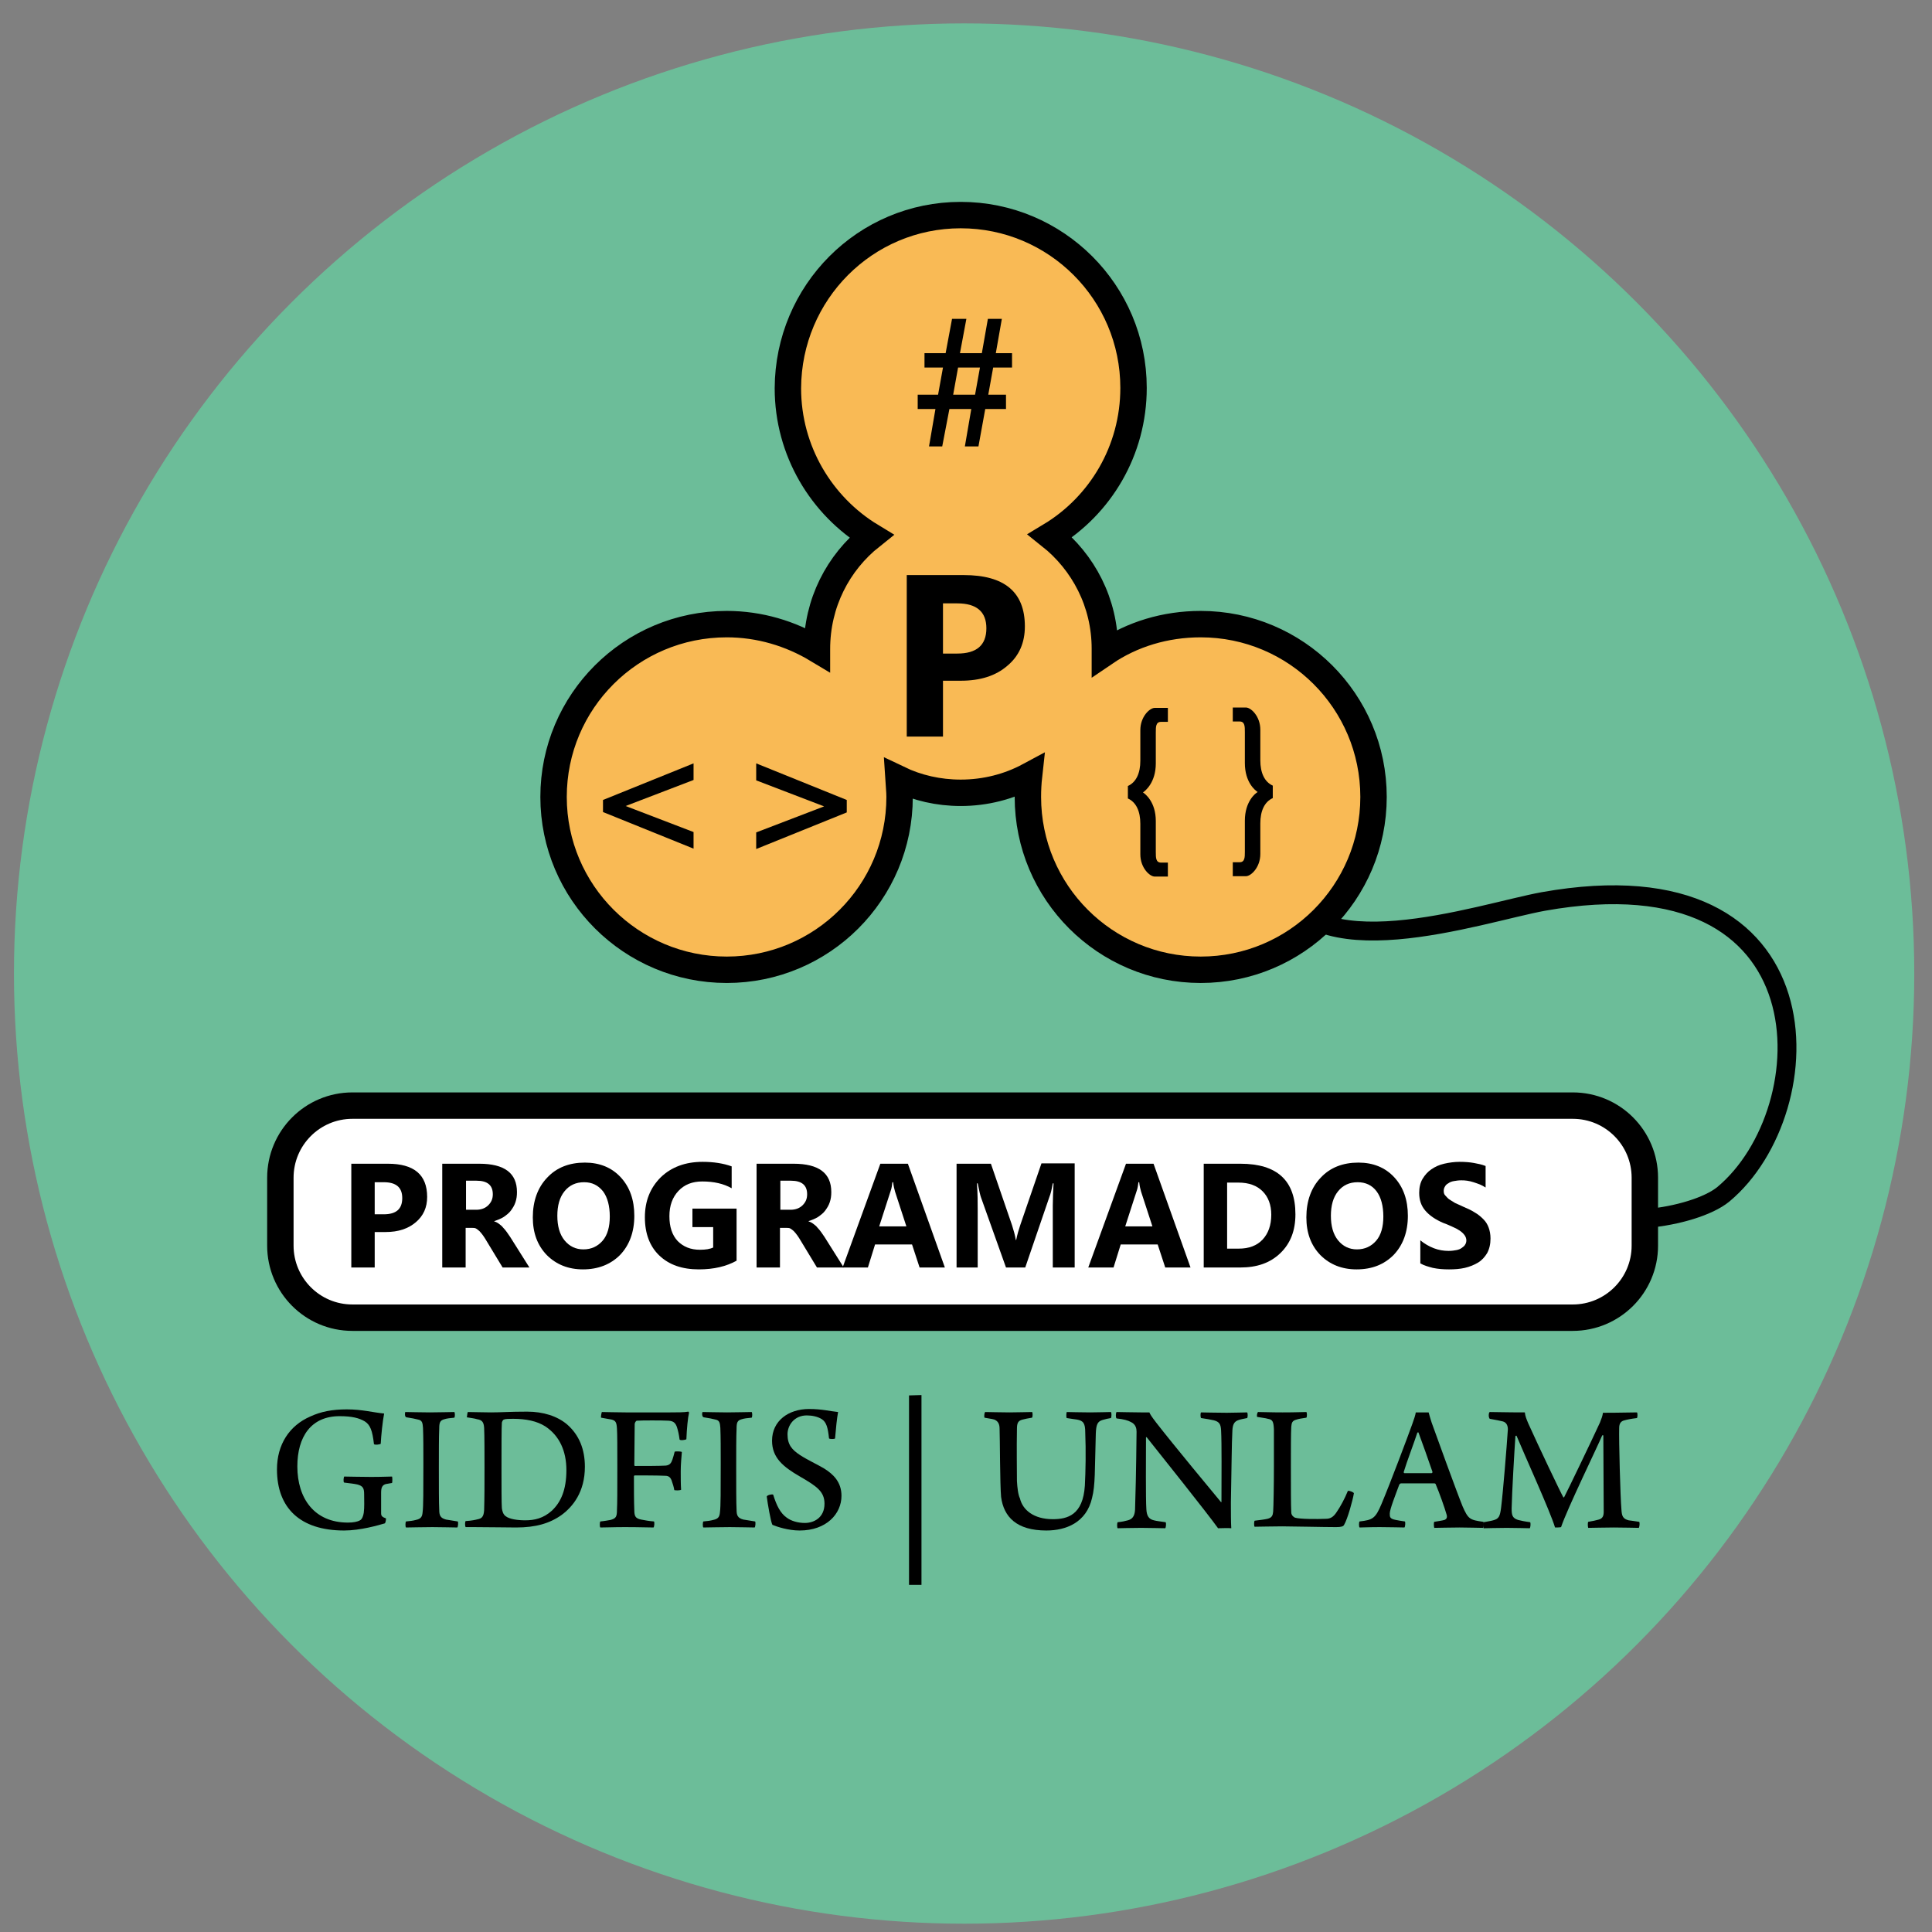 <?xml version="1.0" encoding="utf-8"?>
<!-- Generator: Adobe Illustrator 23.0.0, SVG Export Plug-In . SVG Version: 6.00 Build 0)  -->
<svg version="1.1" id="Capa_1" xmlns="http://www.w3.org/2000/svg" xmlns:xlink="http://www.w3.org/1999/xlink" x="0px" y="0px"
	 viewBox="0 0 512 512" style="enable-background:new 0 0 512 512;" xml:space="preserve">
<rect x="0" y="0" width="512" height="512" fill="#808080" stroke="none"/>
<style type="text/css">
	.st0{fill:#6CBD99;}
	.st1{fill:none;stroke:#000000;stroke-width:5;stroke-miterlimit:10;}
	.st2{fill-rule:evenodd;clip-rule:evenodd;fill:#FFFFFF;stroke:#000000;stroke-width:7;stroke-miterlimit:10;}
	.st3{fill-rule:evenodd;clip-rule:evenodd;fill:#F9BA55;stroke:#000000;stroke-width:7;stroke-miterlimit:10;}
</style>
<circle class="st0" cx="255.5" cy="258" r="251.8"/>
<g id="Layer_x0020_1">
	<g id="_693339664">
		<path class="st1" d="M422.2,318.3c0.5,8.1,26.6,4.7,34.5-1.8c26.7-22.2,29-91.3-47.7-77.6c-17,3.1-62.9,19.2-70.5-6.4l-1.7,8.1"/>
		<path class="st2" d="M93.4,293h323.4c10.6,0,19.1,8.6,19.1,19.1v18c0,10.6-8.6,19.1-19.1,19.1H93.4c-10.6,0-19.1-8.6-19.1-19.1
			v-18C74.3,301.6,82.8,293,93.4,293z"/>
		<path class="st3" d="M254.6,57c25.3,0,45.8,20.5,45.8,45.8c0,16.6-8.8,31.2-22.1,39.2c8.8,7,14.5,17.7,14.5,29.9
			c0,0.3,0,0.7,0,1.1c7.2-4.9,16-7.6,25.4-7.6c25.3,0,45.8,20.5,45.8,45.8S343.5,257,318.2,257s-45.8-20.5-45.8-45.8
			c0-1.9,0.1-3.8,0.3-5.6c-5.4,2.9-11.6,4.5-18.1,4.5c-5.9,0-11.5-1.3-16.5-3.7c0.1,1.6,0.3,3.2,0.3,4.8c0,25.3-20.5,45.8-45.8,45.8
			s-45.9-20.5-45.9-45.8s20.5-45.8,45.9-45.8c8.7,0,16.9,2.5,23.9,6.7V172c0-12.2,5.6-22.9,14.4-29.9c-13.2-8-22.1-22.6-22.1-39.2
			C208.9,77.5,229.3,57,254.6,57z"/>
		<g>
			<path d="M249.9,180.5v14.7h-9.6v-42.8h15.1c10.8,0,16.2,4.5,16.2,13.6c0,4.3-1.5,7.8-4.6,10.4c-3.1,2.7-7.2,4-12.4,4h-4.7V180.5z
				 M249.9,159.9v13.3h3.8c5.1,0,7.7-2.2,7.7-6.7c0-4.4-2.6-6.6-7.7-6.6H249.9z"/>
		</g>
		<g>
			<path d="M99.3,326.4v9.5h-6.2v-27.5h9.7c6.9,0,10.4,2.9,10.4,8.8c0,2.8-1,5-3,6.7s-4.6,2.6-8,2.6h-2.9V326.4z M99.3,313.2v8.6
				h2.4c3.3,0,4.9-1.4,4.9-4.3c0-2.8-1.6-4.2-4.9-4.2h-2.4V313.2z"/>
			<path d="M140.3,335.9h-7.1l-4.3-7.1c-0.3-0.5-0.6-1-0.9-1.4s-0.6-0.8-0.9-1.1c-0.3-0.3-0.6-0.5-0.9-0.7s-0.7-0.2-1.1-0.2h-1.7
				v10.5h-6.2v-27.5h9.8c6.7,0,10,2.5,10,7.5c0,1-0.1,1.8-0.4,2.7s-0.7,1.5-1.2,2.2s-1.2,1.2-1.9,1.7c-0.8,0.5-1.6,0.8-2.5,1.1v0.1
				c0.4,0.1,0.8,0.3,1.2,0.6c0.4,0.3,0.8,0.6,1.1,1c0.4,0.4,0.7,0.8,1,1.2c0.3,0.4,0.6,0.9,0.9,1.3L140.3,335.9z M123.5,313v7.6h2.7
				c1.3,0,2.4-0.4,3.2-1.2c0.8-0.8,1.2-1.7,1.2-2.9c0-2.4-1.4-3.6-4.3-3.6h-2.8V313z"/>
			<path d="M154.5,336.4c-3.9,0-7.1-1.3-9.6-3.8c-2.5-2.6-3.7-5.9-3.7-10c0-4.3,1.3-7.9,3.8-10.5c2.5-2.7,5.9-4,10-4
				c3.9,0,7.1,1.3,9.5,3.9s3.6,6,3.6,10.2c0,4.3-1.3,7.8-3.8,10.4C161.8,335.1,158.5,336.4,154.5,336.4z M154.8,313.3
				c-2.2,0-3.9,0.8-5.2,2.4s-1.9,3.8-1.9,6.5s0.6,4.9,1.9,6.5c1.3,1.6,3,2.4,5,2.4c2.1,0,3.8-0.8,5.1-2.3s1.9-3.7,1.9-6.4
				c0-2.8-0.6-5.1-1.8-6.7C158.5,314.1,156.9,313.3,154.8,313.3z"/>
			<path d="M195.2,334.1c-2.7,1.5-6,2.3-10,2.3c-4.4,0-7.9-1.2-10.5-3.7c-2.5-2.4-3.8-5.8-3.8-10.1c0-4.3,1.4-7.8,4.2-10.6
				c2.8-2.7,6.5-4.1,11.1-4.1c2.9,0,5.5,0.4,7.7,1.2v5.8c-2.1-1.2-4.7-1.8-7.8-1.8c-2.6,0-4.7,0.8-6.3,2.5s-2.4,3.9-2.4,6.7
				c0,2.8,0.7,5,2.2,6.6c1.5,1.5,3.4,2.3,5.9,2.3c1.5,0,2.7-0.2,3.5-0.6v-5.4h-5.5v-4.9h11.7L195.2,334.1L195.2,334.1z"/>
			<path d="M223.6,335.9h-7.1l-4.3-7.1c-0.3-0.5-0.6-1-0.9-1.4s-0.6-0.8-0.9-1.1c-0.3-0.3-0.6-0.5-0.9-0.7c-0.3-0.2-0.7-0.2-1.1-0.2
				h-1.7v10.5h-6.2v-27.5h9.8c6.7,0,10,2.5,10,7.5c0,1-0.1,1.8-0.4,2.7s-0.7,1.5-1.2,2.2s-1.2,1.2-1.9,1.7c-0.8,0.5-1.6,0.8-2.5,1.1
				v0.1c0.4,0.1,0.8,0.3,1.2,0.6c0.4,0.3,0.8,0.6,1.1,1c0.4,0.4,0.7,0.8,1,1.2c0.3,0.4,0.6,0.9,0.9,1.3L223.6,335.9z M206.8,313v7.6
				h2.7c1.3,0,2.4-0.4,3.2-1.2c0.8-0.8,1.2-1.7,1.2-2.9c0-2.4-1.4-3.6-4.3-3.6h-2.8V313z"/>
			<path d="M250.4,335.9h-6.7l-2-6.1h-9.8l-1.9,6.1h-6.7l10-27.5h7.3L250.4,335.9z M240.2,325l-3-9.2c-0.2-0.7-0.4-1.5-0.5-2.5h-0.2
				c-0.1,0.8-0.2,1.6-0.5,2.4l-3,9.3L240.2,325L240.2,325z"/>
			<path d="M285.1,335.9H279v-16.4c0-1.8,0.1-3.7,0.2-5.9H279c-0.3,1.7-0.6,2.9-0.9,3.6l-6.4,18.7h-5.1l-6.6-18.5
				c-0.2-0.5-0.5-1.8-0.9-3.8h-0.2c0.2,2.7,0.2,5.1,0.2,7.1v15.2h-5.6v-27.5h9.1l5.6,16.3c0.4,1.3,0.8,2.6,1,3.9h0.1
				c0.3-1.5,0.7-2.8,1.1-4l5.6-16.3h8.8v27.6H285.1z"/>
			<path d="M315.5,335.9h-6.7l-2-6.1H297l-1.9,6.1h-6.7l10-27.5h7.3L315.5,335.9z M305.4,325l-3-9.2c-0.2-0.7-0.4-1.5-0.5-2.5h-0.2
				c-0.1,0.8-0.2,1.6-0.5,2.4l-3,9.3L305.4,325L305.4,325z"/>
			<path d="M319,335.9v-27.5h9.7c9.8,0,14.6,4.5,14.6,13.4c0,4.3-1.3,7.7-4,10.3c-2.7,2.6-6.2,3.8-10.6,3.8L319,335.9L319,335.9z
				 M325.2,313.5v17.4h3.1c2.7,0,4.8-0.8,6.3-2.4s2.3-3.8,2.3-6.6c0-2.6-0.8-4.7-2.3-6.2s-3.6-2.3-6.4-2.3h-3V313.5z"/>
			<path d="M359.5,336.4c-3.9,0-7.1-1.3-9.6-3.8c-2.5-2.6-3.7-5.9-3.7-10c0-4.3,1.3-7.9,3.8-10.5c2.5-2.7,5.9-4,10-4
				c3.9,0,7.1,1.3,9.5,3.9s3.6,6,3.6,10.2c0,4.3-1.3,7.8-3.8,10.4C366.8,335.1,363.6,336.4,359.5,336.4z M359.8,313.3
				c-2.2,0-3.9,0.8-5.2,2.4c-1.3,1.6-1.9,3.8-1.9,6.5s0.6,4.9,1.9,6.5s3,2.4,5,2.4c2.1,0,3.8-0.8,5.1-2.3c1.3-1.5,1.9-3.7,1.9-6.4
				c0-2.8-0.6-5.1-1.8-6.7C363.6,314.1,361.9,313.3,359.8,313.3z"/>
			<path d="M376.4,334.8v-6.1c1.1,0.9,2.3,1.6,3.6,2.1c1.3,0.5,2.6,0.7,3.9,0.7c0.8,0,1.5-0.1,2-0.2c0.6-0.1,1.1-0.3,1.5-0.6
				c0.4-0.3,0.7-0.5,0.9-0.9c0.2-0.3,0.3-0.7,0.3-1.1c0-0.5-0.2-1-0.5-1.4s-0.7-0.8-1.3-1.2s-1.2-0.7-1.9-1s-1.5-0.7-2.4-1
				c-2.1-0.9-3.7-2-4.8-3.3c-1.1-1.3-1.6-2.8-1.6-4.7c0-1.4,0.3-2.7,0.9-3.7s1.4-1.9,2.3-2.5c1-0.7,2.1-1.2,3.4-1.5s2.7-0.5,4.1-0.5
				s2.7,0.1,3.8,0.3c1.1,0.2,2.1,0.4,3.1,0.8v5.7c-0.5-0.3-1-0.6-1.5-0.8c-0.5-0.2-1.1-0.4-1.7-0.6s-1.1-0.3-1.7-0.4
				s-1.1-0.1-1.6-0.1c-0.7,0-1.3,0.1-1.9,0.2s-1.1,0.3-1.5,0.6c-0.4,0.2-0.7,0.5-0.9,0.9c-0.2,0.3-0.3,0.7-0.3,1.1
				c0,0.5,0.1,0.9,0.4,1.2s0.6,0.7,1,1s1,0.6,1.6,1c0.6,0.3,1.4,0.6,2.2,1c1.1,0.5,2.1,0.9,3,1.5c0.9,0.5,1.6,1.1,2.3,1.8
				s1.1,1.4,1.4,2.2s0.5,1.8,0.5,2.9c0,1.5-0.3,2.8-0.9,3.9c-0.6,1-1.4,1.9-2.4,2.5s-2.2,1.1-3.5,1.4s-2.7,0.4-4.2,0.4
				s-2.9-0.1-4.3-0.4C378.6,335.7,377.4,335.4,376.4,334.8z"/>
		</g>
		<g>
			<path d="M102,403.7c-1.7,0.5-6.5,1.9-10.8,1.9c-11.7,0-17.8-6-17.8-16.2c0-6.6,3.3-11.6,8.8-14c2.8-1.3,5.8-1.9,9.7-1.9
				c4.1,0,6.8,0.8,9.9,1.1c-0.4,2-0.8,5.9-0.9,8c-0.1,0.2-1.6,0.4-1.8,0.1c-0.4-3.6-1-5.1-2.4-6c-1.5-0.9-3.4-1.4-6.7-1.4
				c-7.6,0-11.2,5.5-11.2,13.3c0,8.5,4.5,14.9,13.4,14.9c1.4,0,2.5-0.2,3.2-0.6c0.6-0.3,0.9-1.3,1-2c0.2-1.5,0.1-3.2,0.1-4.9
				c0-1.6-0.3-2.2-1.8-2.6c-0.9-0.2-1.9-0.3-3.5-0.5c-0.3-0.2-0.1-1.5,0-1.6c1.4,0,3.8,0.1,7.1,0.1c3.1,0,4.6-0.1,5.6-0.1
				c0.1,0.2,0.1,1.5,0,1.7c-0.6,0.1-1.2,0.2-1.7,0.3c-0.9,0.3-1.2,0.9-1.2,2.3c0,1.5,0,4.6,0,5.4c0,0.7,0.2,1,1.3,1.4
				C102.3,402.7,102.2,403.5,102,403.7z"/>
			<path d="M107.4,374.2c1,0,4,0.1,6.5,0.1c2.6,0,5.2-0.1,6.5-0.1c0.2,0.2,0.2,1.3,0,1.5c-1.1,0.1-2,0.2-2.6,0.4
				c-1.2,0.3-1.4,0.9-1.4,2.5c-0.1,2.1-0.1,6-0.1,10.3c0,4.8,0,9.5,0.1,11.2c0,1.5,0.3,2.2,1.8,2.6c0.7,0.1,1.8,0.3,3.1,0.5
				c0.2,0.1,0.1,1.4-0.1,1.6c-1.1,0-4.1-0.1-6.6-0.1c-2.9,0-5.7,0.1-7,0.1c-0.2-0.1-0.2-1.4,0-1.6c1.1-0.1,1.9-0.2,2.6-0.4
				c1.5-0.3,1.7-1,1.8-2.1c0.2-1.4,0.2-5.8,0.2-12.8c0-4.1,0-7.1-0.1-9.5c-0.1-1.3-0.2-2-1.3-2.2c-0.8-0.2-1.7-0.4-3.1-0.6
				C107.2,375.5,107.3,374.4,107.4,374.2z"/>
			<path d="M124,374.2c0.9,0,4.6,0.1,6.1,0.1c2.9,0,4.9-0.2,9.6-0.2c4.3,0,8,1.2,10.6,3.4c3.2,2.8,4.7,6.6,4.7,11.2
				c0,6.7-3.2,10.6-6.2,12.8c-3.1,2.2-6.8,3.3-12,3.3c-2.9,0-7-0.1-11.2-0.1h-2.2c-0.2-0.3-0.2-1.4,0-1.6c1.6-0.1,2.5-0.3,3.3-0.5
				c0.9-0.2,1.5-0.6,1.6-2.4c0.1-3.1,0.1-7,0.1-11.3c0-3,0-8.7-0.1-10.5c-0.1-1.6-0.6-2.1-1.9-2.3c-0.6-0.2-1.5-0.3-2.7-0.5
				C123.8,375.5,123.8,374.4,124,374.2z M134,401.8c1,0.8,3.2,1.1,5.2,1.1c2.4,0,4.8-0.5,7.1-2.6c2.3-2.2,3.8-5.4,3.8-10.7
				c0-5-1.8-9.1-5.6-11.6c-2.2-1.4-5.1-2-8.5-2c-1,0-2,0-2.5,0.2c-0.2,0.1-0.4,0.4-0.5,0.8c-0.1,1-0.1,7.8-0.1,11.9
				c0,4.2,0,9.8,0.1,10.8C133.1,400.4,133.3,401.3,134,401.8z"/>
			<path d="M159.5,374.2c1.1,0,3.7,0.1,6.3,0.1h11.8c1.8,0,3.8,0,4.8-0.2c0.1,0,0.2,0.2,0.2,0.3c-0.3,1.2-0.6,4.3-0.7,7
				c-0.2,0.2-1.6,0.4-1.8,0.1c-0.2-1.5-0.4-2.3-0.7-3.3c-0.4-1.1-0.9-1.6-2.2-1.7c-1.8-0.1-7.1-0.1-8.4,0c-0.3,0-0.6,0.6-0.6,0.9
				c0,3.1-0.1,7.5-0.1,10.9c0,0.1,0.1,0.2,0.2,0.2c2.5,0,6.5,0,8.1-0.1c1.1-0.1,1.5-0.7,1.8-1.6c0.2-0.6,0.4-1.3,0.6-2.1
				c0.3-0.1,1.6-0.1,1.9,0.1c-0.1,1.2-0.3,3.3-0.3,5.1s0,3.4,0.1,4.9c-0.3,0.2-1.4,0.2-1.8,0.1c-0.2-1.1-0.4-1.6-0.6-2.2
				c-0.3-1.1-0.8-1.6-1.8-1.6c-1.8-0.1-6.8-0.1-8.1-0.1c-0.1,0-0.2,0.2-0.2,0.2c0,3,0,6.9,0.1,9c0,1.6,0.3,2.2,1.8,2.5
				c1,0.2,2.1,0.4,3.4,0.5c0.2,0.2,0.1,1.4-0.1,1.6c-1.6,0-3.7-0.1-7.6-0.1c-3.2,0-4.8,0.1-6.5,0.1c-0.2-0.1-0.2-1.4,0-1.6
				c1.1-0.1,2.1-0.3,2.7-0.4c1.4-0.4,1.7-0.8,1.7-2.6c0.1-1.8,0.1-5.2,0.1-11.1c0-5.5,0-9-0.1-10.5c-0.1-1.6-0.3-2.1-1.4-2.4
				c-0.7-0.1-1.6-0.3-2.8-0.5C159.2,375.5,159.4,374.4,159.5,374.2z"/>
			<path d="M186.2,374.2c1,0,4,0.1,6.5,0.1c2.6,0,5.2-0.1,6.5-0.1c0.2,0.2,0.2,1.3,0,1.5c-1.1,0.1-2,0.2-2.6,0.4
				c-1.2,0.3-1.4,0.9-1.4,2.5c-0.1,2.1-0.1,6-0.1,10.3c0,4.8,0,9.5,0.1,11.2c0,1.5,0.3,2.2,1.8,2.6c0.7,0.1,1.8,0.3,3.1,0.5
				c0.2,0.1,0.1,1.4-0.1,1.6c-1.1,0-4.1-0.1-6.6-0.1c-2.9,0-5.7,0.1-7,0.1c-0.2-0.1-0.2-1.4,0-1.6c1.1-0.1,1.9-0.2,2.6-0.4
				c1.5-0.3,1.7-1,1.8-2.1c0.2-1.4,0.2-5.8,0.2-12.8c0-4.1,0-7.1-0.1-9.5c-0.1-1.3-0.2-2-1.3-2.2c-0.8-0.2-1.7-0.4-3.1-0.6
				C186,375.5,186,374.4,186.2,374.2z"/>
			<path d="M208.5,402.2c1.2,0.9,3,1.4,4.8,1.4c2.4,0,5.2-1.4,5.2-5.1c0-3.2-2-4.6-6.5-7.2s-7.4-5-7.4-9.5c0-5.3,4.4-8.4,9.8-8.4
				c3.5,0,5.6,0.6,7.7,0.8c-0.3,1.6-0.6,4.5-0.8,7c-0.1,0.2-1.4,0.2-1.6,0c-0.3-2.9-0.7-4.3-1.9-5.1c-1.1-0.7-2.6-1-4-1
				c-3.3,0-5.1,2.6-5.1,5c0,2.8,1.2,4.1,3.3,5.5c2,1.3,4.6,2.5,6.3,3.5c2.6,1.6,4.7,3.7,4.7,7.3c0,4.8-4,9.2-11.1,9.2
				c-3,0-6-1-7.2-1.5c-0.4-0.6-1.3-5.8-1.5-7.5c0.1-0.4,1.4-0.7,1.7-0.5C205.8,399,206.8,401,208.5,402.2z"/>
			<path d="M244.2,369.7V420h-3.3v-50.2L244.2,369.7L244.2,369.7z"/>
			<path d="M261.1,374.2c0.9,0,4.1,0.1,6.4,0.1s4.8-0.1,6-0.1c0.2,0.1,0.2,1.3,0,1.5c-1.1,0.2-1.8,0.3-2.5,0.5
				c-1.2,0.3-1.5,0.9-1.5,2.5c-0.1,5.1,0,11.2,0,13.8c0.1,1.7,0.3,3.6,0.8,4.6c0.7,3,3.6,5.5,8.7,5.5c3.9,0,8-1.1,8.5-8.9
				c0.2-3.8,0.3-9.2,0.1-14.1c0-2.4-0.5-3.1-2.2-3.4c-0.7-0.1-1.5-0.2-2.7-0.4c-0.2-0.2-0.1-1.4,0-1.6c1,0,3.3,0.1,6.2,0.1
				c2.2,0,4.7-0.1,5.5-0.1c0.2,0.1,0.2,1.4,0,1.6c-0.7,0.1-1.5,0.3-2.2,0.5c-1.4,0.4-1.7,1.3-1.8,3.6c-0.3,9.8-0.1,13.6-1,17.1
				c-1.5,6.5-6.9,8.6-12.1,8.6c-7.9,0-11.3-3.6-12-8.9c-0.3-3.2-0.3-15.8-0.4-18.1c0-1.2-0.4-2-1.4-2.4c-0.6-0.2-1.7-0.3-2.6-0.5
				C260.8,375.6,260.8,374.4,261.1,374.2z"/>
			<path d="M295.9,374.2c1.3,0,3.8,0.1,6.5,0.1c0.9,0,1.9,0,2.2,0c0.2,0.5,0.5,1,1.8,2.7c4.9,6.3,14.8,18.2,17.2,21.1
				c0,0,0.1,0,0.1-0.1c0-6.8,0.1-15.3-0.1-19c-0.1-1.5-0.4-2.2-1.9-2.6c-0.9-0.2-2-0.4-3.4-0.6c-0.2-0.2-0.2-1.4,0-1.5
				c1.3,0,3.5,0.1,6.8,0.1c1.7,0,4.7-0.1,5.4-0.1c0.2,0.2,0.2,1.3,0,1.5c-0.9,0.2-1.6,0.3-2.2,0.5c-1.3,0.4-1.6,1.3-1.7,2.7
				c-0.2,3.8-0.2,9.1-0.4,19.2c0,2.3,0,5.2,0.1,6.8c-0.5-0.1-3,0-3.5,0c-2.7-3.8-15.8-20.2-18.9-24.1c-0.1-0.1-0.2,0-0.2,0
				c0,5.1-0.1,16.3,0.1,19.1c0.1,1.8,0.7,2.6,2,2.9c0.7,0.2,1.8,0.3,3.1,0.5c0.2,0.2,0.1,1.4-0.1,1.6c-1.3,0-3.5-0.1-6.4-0.1
				c-3.2,0-5.1,0.1-6.2,0.1c-0.2-0.1-0.2-1.4,0-1.6c1.1-0.1,2-0.3,2.7-0.5c1.1-0.3,1.8-1,1.9-2.8c0.1-2.7,0.3-10.4,0.4-20.7
				c0-0.8-0.2-1.9-1.4-2.5c-0.9-0.5-2-0.8-3.9-1C295.6,375.6,295.7,374.4,295.9,374.2z"/>
			<path d="M333.4,374.2c1.5,0,3.2,0.1,6.5,0.1c3.5,0,5.3-0.1,6.3-0.1c0.2,0.2,0.2,1.3,0,1.5c-1.3,0.2-2,0.3-2.6,0.5
				c-1.2,0.3-1.3,0.9-1.4,1.9c-0.1,1.8-0.1,5.7-0.1,10.5c0,6.5,0,10.1,0.1,12.2c0,0.8,0.7,1.3,1,1.4c1.3,0.4,5.9,0.4,8.1,0.3
				c1.1,0,2-0.3,3-1.9c0.9-1.3,2.1-3.5,2.9-5.5c0.4-0.1,1.4,0.3,1.6,0.6c-0.3,1.9-1.7,6.9-2.6,8.4c-0.2,0.4-0.7,0.6-2.1,0.6
				c-3.3,0-11.7-0.2-14.3-0.2c-2.4,0-6.4,0.1-7.3,0.1c-0.2-0.1-0.2-1.4,0-1.6c1.6-0.2,2.5-0.3,3.4-0.5c1.2-0.3,1.4-0.9,1.5-1.9
				c0.1-1.3,0.2-7.1,0.2-12.3c0-5.2,0-8.2,0-9.5c-0.1-2-0.3-2.6-1.6-2.8c-0.6-0.2-1.8-0.3-2.8-0.5
				C333,375.5,333.1,374.4,333.4,374.2z"/>
			<path d="M366.1,398.6c2.4-5.7,7.1-18.2,8.2-21.3c0.4-1.1,0.8-2.3,0.9-3c0.2,0,0.8,0,1.7,0c1,0,1.6,0,1.7,0
				c0.2,0.8,0.5,1.7,0.8,2.7c1,2.8,6.5,18,8.2,22.2c1.5,3.4,1.9,3.6,5.5,4.1c0.2,0.1,0.1,1.4-0.1,1.6c-1.3,0-3.7-0.1-6.2-0.1
				c-2.6,0-5.7,0.1-6.7,0.1c-0.1-0.2-0.2-1.4,0-1.6c1.1-0.2,2-0.3,2.7-0.5c0.7-0.3,0.7-0.8,0.6-1.3c-0.6-2.1-2-6-2.9-8.1
				c0-0.2-0.3-0.3-0.4-0.3c-0.8,0-2.7,0-4.8,0c-3.2,0-3.5,0-4,0c-0.2,0-0.5,0.3-0.5,0.4c-1,2.7-2.5,6.5-2.5,7.6c0,0.9,0,1.4,1.6,1.7
				c0.6,0.1,1.5,0.3,2.4,0.4c0.2,0.1,0.1,1.4-0.1,1.6c-1,0-3.5-0.1-6.5-0.1c-2.9,0-4.5,0.1-5.4,0.1c-0.2-0.2-0.2-1.4,0-1.6
				C363.8,402.8,364.5,402.4,366.1,398.6z M375.6,379.7c-0.8,2.5-2.8,7.7-3.6,10.4c0,0.1,0,0.3,0.2,0.3c0.5,0,2.2,0,3.9,0
				c1.2,0,2.7,0,3.3,0c0.1,0,0.3-0.2,0.2-0.4c-1-2.9-2.9-8.3-3.7-10.4C375.8,379.6,375.6,379.6,375.6,379.7z"/>
			<path d="M394.8,374.2c1.8,0,4.1,0.1,9.3,0.1c0.1,1,0.4,1.7,0.9,2.9c2.7,6,8.5,18.2,9.3,19.6c0,0,0.1,0,0.2,0
				c0.8-1.5,7.3-15,9.5-19.8c0.4-1,0.7-1.8,0.8-2.6c4.9,0,6.8-0.1,9-0.1c0.2,0.1,0.2,1.3,0,1.5c-1.6,0.2-2.6,0.4-3.3,0.6
				c-0.9,0.2-1.4,0.8-1.4,2c-0.1,3.1,0.3,18.4,0.6,21.7c0.1,1.7,0.4,2.4,1.9,2.8c0.7,0.1,1.6,0.2,2.8,0.4c0.2,0.2,0.1,1.3-0.1,1.6
				c-1.2,0-3.5-0.1-6.6-0.1c-2.8,0-5.5,0.1-6.8,0.1c-0.1-0.2-0.2-1.3,0-1.6c1.2-0.2,2.1-0.4,2.8-0.6c1.1-0.3,1.3-1.1,1.3-2.1
				c0-3.3-0.1-15.7-0.1-20.2c0,0-0.2-0.1-0.3,0c-1.3,3.1-9.3,19.5-10.9,24.3c-0.2,0.1-1.4,0.1-1.6,0.1c-1.2-4.1-8.3-19.7-10.2-24.3
				c-0.1-0.1-0.2,0-0.3,0.1c-0.3,4.4-0.9,14.7-1,19.1c0,1.7,0.1,2.6,1.7,3.1c0.8,0.2,1.7,0.4,3.2,0.6c0.2,0.2,0.1,1.4-0.1,1.6
				c-0.9,0-3.5-0.1-6.1-0.1c-2.8,0-5.2,0.1-6.1,0.1c-0.2-0.2-0.2-1.4,0-1.6c1-0.2,1.8-0.3,2.5-0.5c1.5-0.4,1.8-1,2.1-3.3
				c0.5-3.9,1.5-16.2,1.8-20.8c0-0.9-0.3-1.8-1.3-2.1c-0.8-0.2-1.8-0.4-3.5-0.7C394.4,375.6,394.5,374.3,394.8,374.2z"/>
		</g>
		<g>
			<path d="M256.1,84.5l-1.7,9.1h5.8l1.6-9.1h3.7l-1.6,9.1h4.3v3.8h-5l-1.3,7.2h4.7v3.8h-5.5l-1.8,9.9h-3.6l1.7-9.9h-5.8l-1.9,9.9
				h-3.5l1.7-9.9h-4.7v-3.8h5.4l1.3-7.2H245v-3.8h5.6l1.7-9.1H256.1z M252.6,104.6h5.8l1.3-7.2h-5.8L252.6,104.6z"/>
		</g>
		<g>
			<path d="M298.9,208.3c2.2-1,3.3-3.4,3.3-6.7v-8.1c0-3.6,2.5-5.9,3.8-5.9h3.5v3.7h-1.8c-1.4,0-1.4,1.3-1.4,2.8v8.2
				c0,5.1-2.8,7.3-3.4,7.7c0.6,0.4,3.4,2.5,3.4,7.6v8.2c0,1.5,0,2.8,1.4,2.8h1.8v3.7H306c-1.3,0-3.8-2.3-3.8-5.9v-8.1
				c0-3.3-1.1-5.7-3.3-6.7L298.9,208.3L298.9,208.3z"/>
			<path d="M337.3,211.5c-2.2,1-3.3,3.4-3.3,6.7v8.1c0,3.6-2.5,5.9-3.8,5.9h-3.5v-3.7h1.8c1.4,0,1.4-1.3,1.4-2.8v-8.2
				c0-5.1,2.8-7.3,3.4-7.6c-0.6-0.4-3.4-2.5-3.4-7.7V194c0-1.5,0-2.8-1.4-2.8h-1.8v-3.7h3.5c1.3,0,3.8,2.3,3.8,5.9v8.1
				c0,3.3,1.1,5.7,3.3,6.7V211.5z"/>
		</g>
		<g>
			<path d="M183.8,206.7l-18,6.9l18,6.9v4.4l-24-9.7V212l24-9.7V206.7z"/>
			<path d="M200.4,202.3l24,9.7v3.3l-24,9.7v-4.4l18-6.9l-18-6.9V202.3z"/>
		</g>
	</g>
</g>
</svg>
